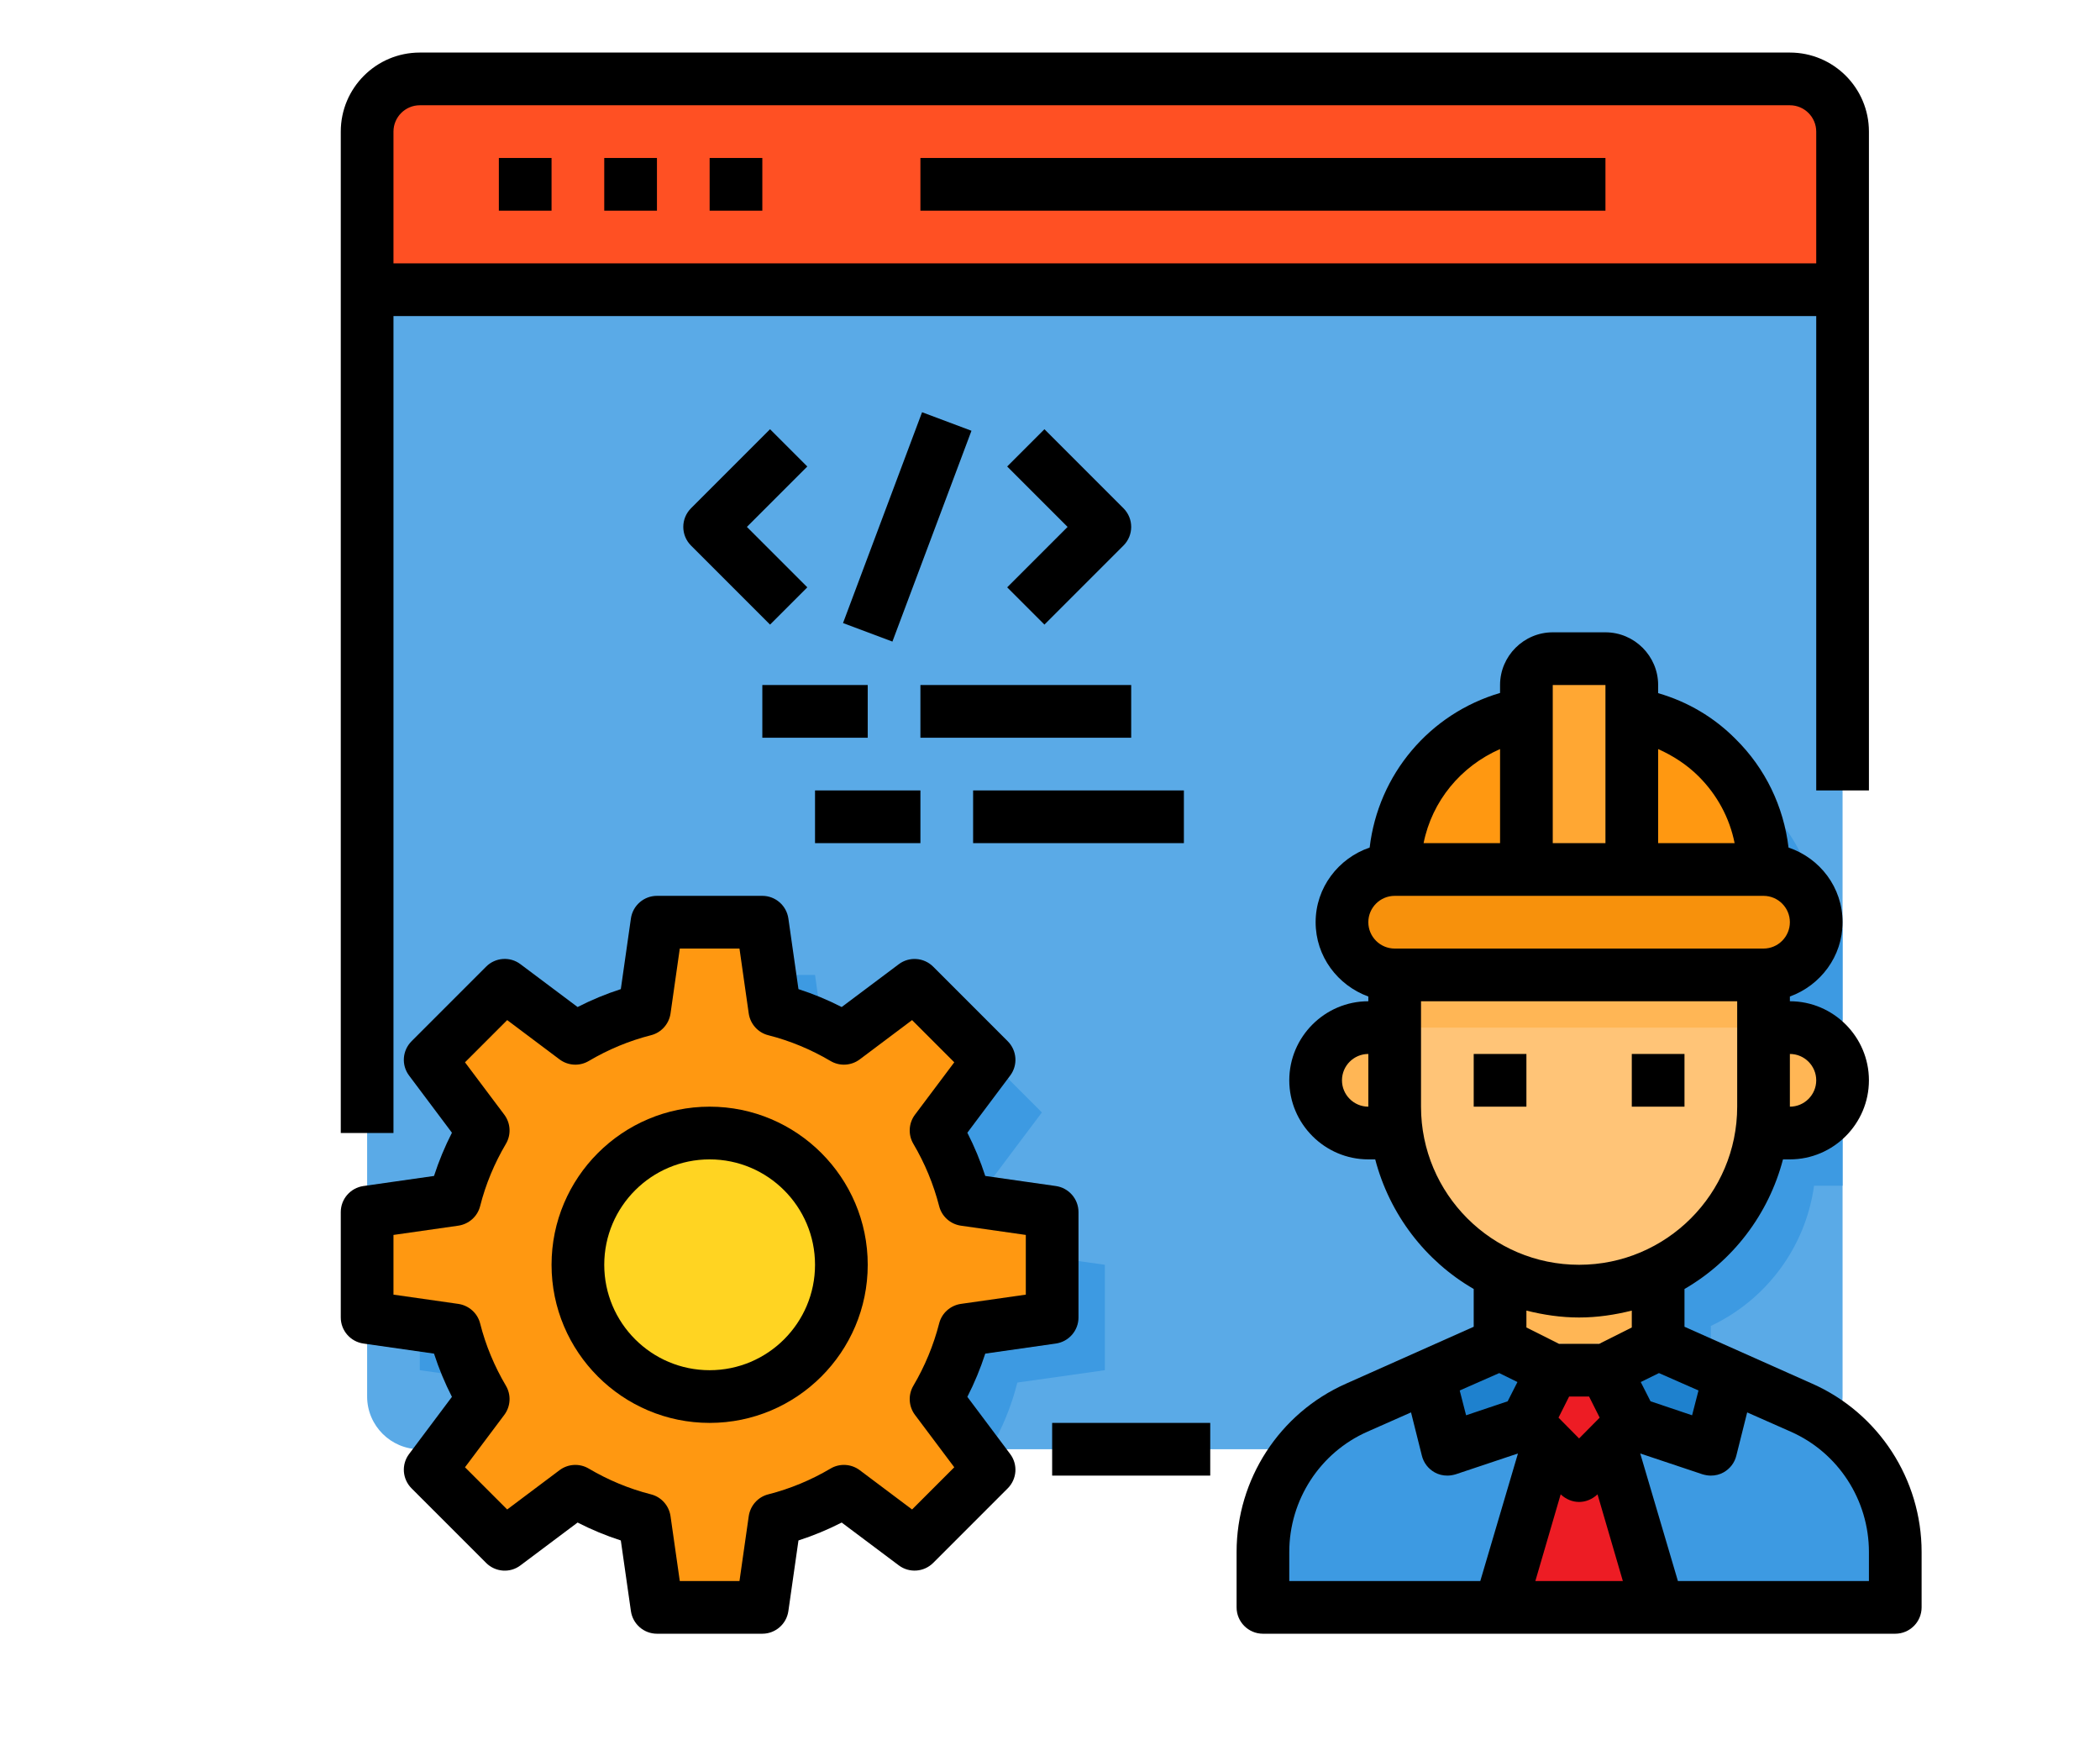 <?xml version="1.0" encoding="UTF-8"?>
<svg xmlns="http://www.w3.org/2000/svg" xmlns:xlink="http://www.w3.org/1999/xlink" width="705pt" height="591pt" viewBox="0 0 705 591" version="1.2">
<defs>
<clipPath id="clip1">
  <path d="M 114.402 17.641 L 628 17.641 L 628 381 L 114.402 381 Z M 114.402 17.641 "/>
</clipPath>
<clipPath id="clip2">
  <path d="M 114.402 300 L 363 300 L 363 548.352 L 114.402 548.352 Z M 114.402 300 "/>
</clipPath>
<clipPath id="clip3">
  <path d="M 415 212 L 645.113 212 L 645.113 548.352 L 415 548.352 Z M 415 212 "/>
</clipPath>
</defs>
<g id="surface1">
<path style=" stroke:none;fill-rule:nonzero;fill:rgb(35.289%,66.669%,90.59%);fill-opacity:1;" d="M 618.578 97.246 L 618.578 468.746 C 618.578 475.484 614.777 481.289 609.285 484.328 C 606.797 485.641 603.895 486.438 600.887 486.438 L 140.938 486.438 C 131.195 486.438 123.25 478.488 123.25 468.746 L 123.25 97.246 L 618.578 97.246 "/>
<path style=" stroke:none;fill-rule:nonzero;fill:rgb(100%,31.369%,13.73%);fill-opacity:1;" d="M 618.578 44.176 L 618.578 97.246 L 123.25 97.246 L 123.25 44.176 C 123.25 34.434 131.195 26.484 140.938 26.484 L 600.887 26.484 C 610.598 26.484 618.578 34.434 618.578 44.176 "/>
<path style=" stroke:none;fill-rule:nonzero;fill:rgb(23.92%,60.39%,88.629%);fill-opacity:1;" d="M 370.914 424.52 L 370.914 459.902 L 341.543 464.047 C 339.508 472.098 336.395 479.629 332.355 486.438 L 179.496 486.438 C 175.422 479.629 172.348 472.098 170.309 464.047 L 140.938 459.902 L 140.938 424.52 L 170.309 420.375 C 172.414 412.047 175.695 404.273 179.945 397.188 L 162.082 373.383 L 187.098 348.367 L 210.906 366.23 C 217.988 361.98 225.762 358.699 234.09 356.59 L 238.234 327.223 L 273.617 327.223 L 277.762 356.59 C 286.09 358.699 293.863 361.98 300.945 366.23 L 324.754 348.367 L 349.77 373.383 L 331.906 397.188 C 336.156 404.273 339.438 412.047 341.543 420.375 L 370.914 424.52 "/>
<path style=" stroke:none;fill-rule:nonzero;fill:rgb(100%,59.61%,6.67%);fill-opacity:1;" d="M 323.855 446.355 C 321.746 454.684 318.465 462.457 314.215 469.539 L 326.859 486.438 L 332.078 493.348 L 307.062 518.363 L 283.258 500.5 C 276.172 504.75 268.398 508.031 260.07 510.137 L 255.926 539.508 L 220.547 539.508 L 216.398 510.137 C 208.07 508.031 200.297 504.75 193.215 500.5 L 169.41 518.363 L 144.395 493.348 L 149.609 486.438 L 162.258 469.539 C 158.008 462.457 154.723 454.684 152.617 446.355 L 123.25 442.211 L 123.25 406.828 L 152.617 402.684 C 154.723 394.355 158.008 386.582 162.258 379.5 L 144.395 355.691 L 169.41 330.68 L 193.215 348.539 C 200.297 344.293 208.07 341.008 216.398 338.902 L 220.547 309.531 L 255.926 309.531 L 260.07 338.902 C 268.398 341.008 276.172 344.293 283.258 348.539 L 307.062 330.68 L 332.078 355.691 L 314.215 379.5 C 318.465 386.582 321.746 394.355 323.855 402.684 L 353.223 406.828 L 353.223 442.211 L 323.855 446.355 "/>
<path style=" stroke:none;fill-rule:nonzero;fill:rgb(100%,83.139%,13.329%);fill-opacity:1;" d="M 238.234 380.293 C 262.664 380.293 282.461 400.09 282.461 424.52 C 282.461 448.949 262.664 468.746 238.234 468.746 C 213.809 468.746 194.008 448.949 194.008 424.52 C 194.008 400.09 213.809 380.293 238.234 380.293 "/>
<path style=" stroke:none;fill-rule:nonzero;fill:rgb(23.92%,60.39%,88.629%);fill-opacity:1;" d="M 609.734 344.914 L 609.734 362.602 L 618.578 362.602 L 618.578 397.984 L 609.008 397.984 C 606.105 418.852 592.77 436.371 574.352 445.043 L 574.352 468.746 L 598.227 479.352 L 609.285 484.328 C 606.797 485.641 603.895 486.438 600.887 486.438 L 481.477 486.438 L 497.406 479.352 L 521.281 468.746 L 521.281 445.043 C 514.82 442.039 508.98 437.891 504.039 432.914 C 494.746 423.621 488.457 411.598 486.625 397.984 L 477.055 397.984 C 467.348 397.984 459.367 390.039 459.367 380.293 C 459.367 370.551 467.348 362.602 477.055 362.602 L 485.902 362.602 L 485.902 344.914 C 481.027 344.914 476.605 342.977 473.426 339.695 C 470.145 336.516 468.211 332.094 468.211 327.223 C 468.211 317.48 476.191 309.531 485.902 309.531 C 485.902 306.527 486.176 303.52 486.695 300.688 C 490.426 278.469 507.91 260.988 530.125 257.254 L 530.125 247.617 C 530.125 242.742 534.102 238.77 538.973 238.77 L 556.664 238.77 C 561.535 238.77 565.508 242.742 565.508 247.617 L 565.508 257.254 C 576.668 259.02 586.551 264.34 594.152 272.043 C 601.855 279.645 607.176 289.527 608.938 300.688 C 609.457 303.52 609.734 306.527 609.734 309.531 C 612.914 309.531 616.023 310.43 618.578 311.918 L 618.578 342.527 C 616.023 344.016 612.914 344.914 609.734 344.914 "/>
<path style=" stroke:none;fill-rule:nonzero;fill:rgb(23.92%,60.39%,88.629%);fill-opacity:1;" d="M 636.27 520.918 L 636.27 539.508 L 556.664 539.508 L 540.562 484.848 L 547.816 477.59 L 574.352 486.438 L 580.539 461.664 L 604.793 472.441 C 623.863 480.941 636.27 499.98 636.27 520.918 "/>
<path style=" stroke:none;fill-rule:nonzero;fill:rgb(96.86%,56.859%,4.709%);fill-opacity:1;" d="M 604.516 297.059 C 607.797 300.238 609.734 304.66 609.734 309.531 C 609.734 319.277 601.754 327.223 592.043 327.223 L 468.211 327.223 C 463.34 327.223 458.918 325.289 455.738 322.004 C 452.453 318.828 450.52 314.402 450.52 309.531 C 450.52 299.789 458.5 291.844 468.211 291.844 L 592.043 291.844 C 596.914 291.844 601.336 293.777 604.516 297.059 "/>
<path style=" stroke:none;fill-rule:nonzero;fill:rgb(100%,59.61%,6.67%);fill-opacity:1;" d="M 592.043 291.844 L 547.816 291.844 L 547.816 239.566 C 558.977 241.328 568.859 246.648 576.461 254.352 C 584.164 261.953 589.484 271.836 591.25 282.996 C 591.766 285.828 592.043 288.836 592.043 291.844 "/>
<path style=" stroke:none;fill-rule:nonzero;fill:rgb(11.76%,50.589%,80.779%);fill-opacity:1;" d="M 580.539 461.664 L 574.352 486.438 L 547.816 477.59 L 538.973 459.902 L 556.664 451.055 L 580.539 461.664 "/>
<path style=" stroke:none;fill-rule:nonzero;fill:rgb(92.94%,10.979%,14.119%);fill-opacity:1;" d="M 540.562 484.848 L 556.664 539.508 L 503.59 539.508 L 519.691 484.848 L 530.125 495.281 L 540.562 484.848 "/>
<path style=" stroke:none;fill-rule:nonzero;fill:rgb(100%,65.489%,20%);fill-opacity:1;" d="M 547.816 239.566 L 547.816 291.844 L 512.438 291.844 L 512.438 229.926 C 512.438 225.055 516.41 221.082 521.281 221.082 L 538.973 221.082 C 543.844 221.082 547.816 225.055 547.816 229.926 L 547.816 239.566 "/>
<path style=" stroke:none;fill-rule:nonzero;fill:rgb(92.94%,10.979%,14.119%);fill-opacity:1;" d="M 538.973 459.902 L 547.816 477.59 L 530.125 495.281 L 512.438 477.59 L 521.281 459.902 L 538.973 459.902 "/>
<path style=" stroke:none;fill-rule:nonzero;fill:rgb(11.76%,50.589%,80.779%);fill-opacity:1;" d="M 521.281 459.902 L 512.438 477.59 L 485.902 486.438 L 479.715 461.664 L 503.59 451.055 L 521.281 459.902 "/>
<path style=" stroke:none;fill-rule:nonzero;fill:rgb(23.92%,60.39%,88.629%);fill-opacity:1;" d="M 519.691 484.848 L 503.59 539.508 L 423.984 539.508 L 423.984 520.918 C 423.984 499.98 436.387 480.941 455.461 472.441 L 479.715 461.664 L 485.902 486.438 L 512.438 477.59 L 519.691 484.848 "/>
<path style=" stroke:none;fill-rule:nonzero;fill:rgb(100%,59.61%,6.67%);fill-opacity:1;" d="M 512.438 239.566 L 512.438 291.844 L 468.211 291.844 C 468.211 288.836 468.488 285.828 469.004 282.996 C 472.738 260.781 490.219 243.297 512.438 239.566 "/>
<path style=" stroke:none;fill-rule:nonzero;fill:rgb(100%,76.859%,46.669%);fill-opacity:1;" d="M 556.664 424.52 L 556.664 451.055 L 538.973 459.902 L 521.281 459.902 L 503.59 451.055 L 503.59 424.52 L 556.664 424.52 "/>
<path style=" stroke:none;fill-rule:nonzero;fill:rgb(100%,71.37%,33.33%);fill-opacity:1;" d="M 477.055 344.914 L 477.055 380.293 L 459.367 380.293 C 449.656 380.293 441.676 372.348 441.676 362.602 C 441.676 352.859 449.656 344.914 459.367 344.914 L 477.055 344.914 "/>
<path style=" stroke:none;fill-rule:nonzero;fill:rgb(100%,71.37%,33.33%);fill-opacity:1;" d="M 618.578 362.602 C 618.578 372.348 610.598 380.293 600.887 380.293 L 583.199 380.293 L 583.199 344.914 L 600.887 344.914 C 610.598 344.914 618.578 352.859 618.578 362.602 "/>
<path style=" stroke:none;fill-rule:nonzero;fill:rgb(100%,71.37%,33.33%);fill-opacity:1;" d="M 556.664 424.52 L 556.664 445.043 C 548.613 448.949 539.699 451.055 530.125 451.055 C 520.555 451.055 511.641 448.949 503.59 445.043 L 503.59 424.52 L 556.664 424.52 "/>
<path style=" stroke:none;fill-rule:nonzero;fill:rgb(100%,76.859%,46.669%);fill-opacity:1;" d="M 592.043 344.914 L 592.043 371.449 C 592.043 374.453 591.871 377.461 591.316 380.293 C 588.414 401.164 575.078 418.68 556.664 427.352 C 548.613 431.258 539.699 433.363 530.125 433.363 C 520.555 433.363 511.641 431.258 503.59 427.352 C 497.129 424.348 491.289 420.199 486.352 415.227 C 477.055 405.93 470.766 393.906 468.938 380.293 C 468.383 377.461 468.211 374.453 468.211 371.449 L 468.211 327.223 L 592.043 327.223 L 592.043 344.914 "/>
<path style=" stroke:none;fill-rule:nonzero;fill:rgb(100%,71.37%,33.33%);fill-opacity:1;" d="M 468.211 327.223 L 468.211 344.914 L 592.043 344.914 L 592.043 327.223 L 468.211 327.223 "/>
<path style=" stroke:none;fill-rule:nonzero;fill:rgb(0%,0%,0%);fill-opacity:1;" d="M 185.164 53.023 L 167.473 53.023 L 167.473 70.711 L 185.164 70.711 L 185.164 53.023 "/>
<path style=" stroke:none;fill-rule:nonzero;fill:rgb(0%,0%,0%);fill-opacity:1;" d="M 220.547 53.023 L 202.855 53.023 L 202.855 70.711 L 220.547 70.711 L 220.547 53.023 "/>
<path style=" stroke:none;fill-rule:nonzero;fill:rgb(0%,0%,0%);fill-opacity:1;" d="M 255.926 53.023 L 238.234 53.023 L 238.234 70.711 L 255.926 70.711 L 255.926 53.023 "/>
<g clip-path="url(#clip1)" clip-rule="nonzero">
<path style=" stroke:none;fill-rule:nonzero;fill:rgb(0%,0%,0%);fill-opacity:1;" d="M 140.938 35.332 L 600.887 35.332 C 605.762 35.332 609.734 39.305 609.734 44.176 L 609.734 88.402 L 132.094 88.402 L 132.094 44.176 C 132.094 39.305 136.066 35.332 140.938 35.332 Z M 132.094 106.094 L 609.734 106.094 L 609.734 265.305 L 627.426 265.305 L 627.426 44.176 C 627.426 29.527 615.539 17.641 600.887 17.641 L 140.938 17.641 C 126.289 17.641 114.402 29.527 114.402 44.176 L 114.402 380.293 L 132.094 380.293 L 132.094 106.094 "/>
</g>
<path style=" stroke:none;fill-rule:nonzero;fill:rgb(0%,0%,0%);fill-opacity:1;" d="M 353.223 495.281 L 406.293 495.281 L 406.293 477.59 L 353.223 477.59 L 353.223 495.281 "/>
<path style=" stroke:none;fill-rule:nonzero;fill:rgb(0%,0%,0%);fill-opacity:1;" d="M 538.973 53.023 L 308.996 53.023 L 308.996 70.711 L 538.973 70.711 L 538.973 53.023 "/>
<path style=" stroke:none;fill-rule:nonzero;fill:rgb(0%,0%,0%);fill-opacity:1;" d="M 258.516 144.066 L 231.98 170.602 C 228.527 174.055 228.527 179.652 231.98 183.109 L 258.516 209.645 L 271.023 197.137 L 250.742 176.855 L 271.023 156.574 L 258.516 144.066 "/>
<path style=" stroke:none;fill-rule:nonzero;fill:rgb(0%,0%,0%);fill-opacity:1;" d="M 309.551 138.363 L 283.016 209.125 L 299.598 215.344 L 326.133 144.582 L 309.551 138.363 "/>
<path style=" stroke:none;fill-rule:nonzero;fill:rgb(0%,0%,0%);fill-opacity:1;" d="M 350.633 209.645 L 377.168 183.109 C 380.621 179.652 380.621 174.055 377.168 170.602 L 350.633 144.066 L 338.125 156.574 L 358.406 176.855 L 338.125 197.137 L 350.633 209.645 "/>
<path style=" stroke:none;fill-rule:nonzero;fill:rgb(0%,0%,0%);fill-opacity:1;" d="M 291.309 229.926 L 255.926 229.926 L 255.926 247.617 L 291.309 247.617 L 291.309 229.926 "/>
<path style=" stroke:none;fill-rule:nonzero;fill:rgb(0%,0%,0%);fill-opacity:1;" d="M 379.758 229.926 L 308.996 229.926 L 308.996 247.617 L 379.758 247.617 L 379.758 229.926 "/>
<path style=" stroke:none;fill-rule:nonzero;fill:rgb(0%,0%,0%);fill-opacity:1;" d="M 308.996 265.305 L 273.617 265.305 L 273.617 282.996 L 308.996 282.996 L 308.996 265.305 "/>
<path style=" stroke:none;fill-rule:nonzero;fill:rgb(0%,0%,0%);fill-opacity:1;" d="M 397.449 265.305 L 326.688 265.305 L 326.688 282.996 L 397.449 282.996 L 397.449 265.305 "/>
<g clip-path="url(#clip2)" clip-rule="nonzero">
<path style=" stroke:none;fill-rule:nonzero;fill:rgb(0%,0%,0%);fill-opacity:1;" d="M 307.164 474.895 L 320.363 492.484 L 306.199 506.648 L 288.613 493.449 C 285.742 491.309 281.84 491.102 278.801 492.934 C 272.305 496.766 265.289 499.703 257.93 501.57 C 254.477 502.434 251.883 505.336 251.363 508.895 L 248.254 530.66 L 228.215 530.66 L 225.105 508.895 C 224.586 505.336 221.996 502.434 218.543 501.57 C 211.184 499.703 204.168 496.766 197.672 492.934 C 194.598 491.102 190.727 491.309 187.859 493.449 L 170.273 506.648 L 156.105 492.484 L 169.305 474.895 C 171.449 472.027 171.656 468.16 169.824 465.082 C 165.988 458.586 163.051 451.574 161.188 444.215 C 160.32 440.758 157.418 438.168 153.859 437.648 L 132.094 434.539 L 132.094 414.5 L 153.859 411.391 C 157.418 410.871 160.32 408.281 161.188 404.824 C 163.051 397.465 165.988 390.453 169.824 383.957 C 171.656 380.883 171.449 377.012 169.305 374.145 L 156.105 356.559 L 170.273 342.391 L 187.859 355.59 C 190.727 357.73 194.598 357.938 197.672 356.109 C 204.168 352.273 211.184 349.336 218.543 347.469 C 221.996 346.605 224.586 343.703 225.105 340.18 L 228.215 318.379 L 248.254 318.379 L 251.363 340.18 C 251.883 343.703 254.477 346.605 257.93 347.469 C 265.289 349.336 272.305 352.273 278.801 356.109 C 281.875 357.938 285.742 357.73 288.613 355.59 L 306.199 342.391 L 320.363 356.559 L 307.164 374.145 C 305.023 377.012 304.816 380.883 306.648 383.957 C 310.484 390.453 313.387 397.465 315.285 404.824 C 316.148 408.281 319.051 410.871 322.574 411.391 L 344.379 414.5 L 344.379 434.539 L 322.574 437.648 C 319.051 438.168 316.148 440.758 315.285 444.215 C 313.387 451.574 310.484 458.586 306.648 465.082 C 304.816 468.16 305.023 472.027 307.164 474.895 Z M 324.754 468.848 C 327.137 464.184 329.141 459.348 330.766 454.336 L 354.469 450.953 C 358.82 450.328 362.066 446.598 362.066 442.211 L 362.066 406.828 C 362.066 402.441 358.82 398.711 354.469 398.086 L 330.766 394.703 C 329.141 389.691 327.137 384.855 324.754 380.191 L 339.125 361.016 C 341.785 357.488 341.406 352.582 338.297 349.473 L 313.281 324.457 C 310.172 321.348 305.23 321.004 301.742 323.629 L 282.566 338.004 C 277.902 335.617 273.062 333.613 268.055 331.992 L 264.668 308.289 C 264.047 303.934 260.312 300.688 255.926 300.688 L 220.547 300.688 C 216.156 300.688 212.426 303.934 211.805 308.289 L 208.418 331.992 C 203.406 333.613 198.57 335.617 193.906 338.004 L 174.73 323.629 C 171.238 320.969 166.266 321.348 163.191 324.457 L 138.176 349.473 C 135.066 352.582 134.684 357.488 137.344 361.016 L 151.719 380.191 C 149.336 384.855 147.332 389.691 145.707 394.703 L 122.004 398.086 C 117.652 398.711 114.402 402.441 114.402 406.828 L 114.402 442.211 C 114.402 446.598 117.652 450.328 122.004 450.953 L 145.707 454.336 C 147.332 459.348 149.336 464.184 151.719 468.848 L 137.344 488.023 C 134.684 491.551 135.066 496.457 138.176 499.566 L 163.191 524.582 C 166.301 527.691 171.238 528.07 174.73 525.41 L 193.906 511.035 C 198.57 513.422 203.406 515.426 208.418 517.047 L 211.805 540.75 C 212.426 545.105 216.156 548.352 220.547 548.352 L 255.926 548.352 C 260.312 548.352 264.047 545.105 264.668 540.75 L 268.055 517.047 C 273.062 515.426 277.902 513.422 282.566 511.035 L 301.742 525.41 C 305.23 528.035 310.172 527.691 313.281 524.582 L 338.297 499.566 C 341.406 496.457 341.785 491.551 339.125 488.023 L 324.754 468.848 "/>
</g>
<path style=" stroke:none;fill-rule:nonzero;fill:rgb(0%,0%,0%);fill-opacity:1;" d="M 238.234 459.902 C 218.715 459.902 202.855 444.043 202.855 424.52 C 202.855 405 218.715 389.141 238.234 389.141 C 257.758 389.141 273.617 405 273.617 424.52 C 273.617 444.043 257.758 459.902 238.234 459.902 Z M 238.234 371.449 C 208.969 371.449 185.164 395.254 185.164 424.52 C 185.164 453.785 208.969 477.59 238.234 477.59 C 267.5 477.59 291.309 453.785 291.309 424.52 C 291.309 395.254 267.5 371.449 238.234 371.449 "/>
<path style=" stroke:none;fill-rule:nonzero;fill:rgb(0%,0%,0%);fill-opacity:1;" d="M 494.746 371.449 L 512.438 371.449 L 512.438 353.758 L 494.746 353.758 L 494.746 371.449 "/>
<path style=" stroke:none;fill-rule:nonzero;fill:rgb(0%,0%,0%);fill-opacity:1;" d="M 565.508 353.758 L 547.816 353.758 L 547.816 371.449 L 565.508 371.449 L 565.508 353.758 "/>
<g clip-path="url(#clip3)" clip-rule="nonzero">
<path style=" stroke:none;fill-rule:nonzero;fill:rgb(0%,0%,0%);fill-opacity:1;" d="M 627.426 530.66 L 563.297 530.66 L 550.648 487.852 L 571.52 494.832 C 572.488 495.109 573.387 495.281 574.352 495.281 C 575.84 495.281 577.289 494.938 578.602 494.211 C 580.812 492.965 582.336 490.961 582.922 488.543 L 586.551 474.066 L 601.164 480.527 C 617.16 487.578 627.426 503.504 627.426 520.918 Z M 547.816 445.562 L 536.863 451.055 L 523.391 451.055 L 512.438 445.562 L 512.438 439.895 C 518.102 441.312 524.012 442.211 530.125 442.211 C 536.242 442.211 542.152 441.312 547.816 439.895 Z M 523.215 475.828 L 526.773 468.746 L 533.477 468.746 L 537.035 475.828 L 530.125 482.809 Z M 515.441 530.66 L 523.941 501.57 C 525.703 503.227 527.914 504.125 530.125 504.125 C 532.34 504.125 534.551 503.227 536.312 501.57 L 544.812 530.66 Z M 496.957 530.66 L 432.828 530.66 L 432.828 520.918 C 432.828 503.504 443.09 487.578 459.09 480.527 L 473.703 474.066 L 477.332 488.543 C 477.918 490.961 479.441 492.965 481.652 494.211 C 482.965 494.938 484.414 495.281 485.902 495.281 C 486.867 495.281 487.766 495.109 488.734 494.832 L 509.602 487.852 Z M 503.316 460.867 L 509.43 463.875 L 506.148 470.336 L 492.188 475.035 L 490.047 466.707 Z M 477.055 371.449 L 477.055 336.066 L 583.199 336.066 L 583.199 371.449 C 583.199 400.715 559.391 424.52 530.125 424.52 C 500.863 424.52 477.055 400.715 477.055 371.449 Z M 459.367 309.531 C 459.367 304.66 463.34 300.688 468.211 300.688 L 592.043 300.688 C 596.914 300.688 600.887 304.66 600.887 309.531 C 600.887 314.402 596.914 318.379 592.043 318.379 L 468.211 318.379 C 463.34 318.379 459.367 314.402 459.367 309.531 Z M 503.59 251.418 L 503.59 282.996 L 477.918 282.996 C 480.754 268.832 490.426 257.188 503.59 251.418 Z M 521.281 229.926 L 538.973 229.926 L 538.973 282.996 L 521.281 282.996 Z M 556.664 251.418 C 561.602 253.629 566.301 256.633 570.277 260.605 C 576.461 266.793 580.641 274.496 582.336 282.996 L 556.664 282.996 Z M 609.734 362.602 C 609.734 367.477 605.762 371.449 600.887 371.449 L 600.887 353.758 C 605.762 353.758 609.734 357.73 609.734 362.602 Z M 570.207 466.707 L 568.062 475.035 L 554.105 470.336 L 550.824 463.875 L 556.938 460.867 Z M 459.367 371.449 C 454.492 371.449 450.52 367.477 450.52 362.602 C 450.52 357.73 454.492 353.758 459.367 353.758 Z M 608.387 464.426 L 565.508 445.32 L 565.508 432.641 C 581.711 423.277 593.734 407.625 598.574 389.141 L 600.887 389.141 C 615.504 389.141 627.426 377.184 627.426 362.602 C 627.426 348.023 615.504 336.066 600.887 336.066 L 600.887 334.477 C 611.148 330.746 618.578 321.039 618.578 309.531 C 618.578 297.855 610.977 288.043 600.438 284.48 C 598.781 270.695 592.664 257.945 582.75 248.133 C 575.422 240.707 566.477 235.488 556.664 232.656 L 556.664 229.926 C 556.664 220.184 548.68 212.234 538.973 212.234 L 521.281 212.234 C 511.574 212.234 503.59 220.184 503.59 229.926 L 503.59 232.586 C 479.891 239.566 462.715 259.918 459.812 284.48 C 449.379 288.043 441.676 297.855 441.676 309.531 C 441.676 321.039 449.102 330.746 459.367 334.477 L 459.367 336.066 C 444.75 336.066 432.828 348.023 432.828 362.602 C 432.828 377.184 444.75 389.141 459.367 389.141 L 461.68 389.141 C 466.516 407.625 478.543 423.277 494.746 432.641 L 494.746 445.32 L 451.867 464.426 C 429.547 474.309 415.141 496.523 415.141 520.918 L 415.141 539.508 C 415.141 544.379 419.113 548.352 423.984 548.352 L 636.27 548.352 C 641.141 548.352 645.113 544.379 645.113 539.508 L 645.113 520.918 C 645.113 496.523 630.707 474.309 608.387 464.426 "/>
</g>
</g>
</svg>
